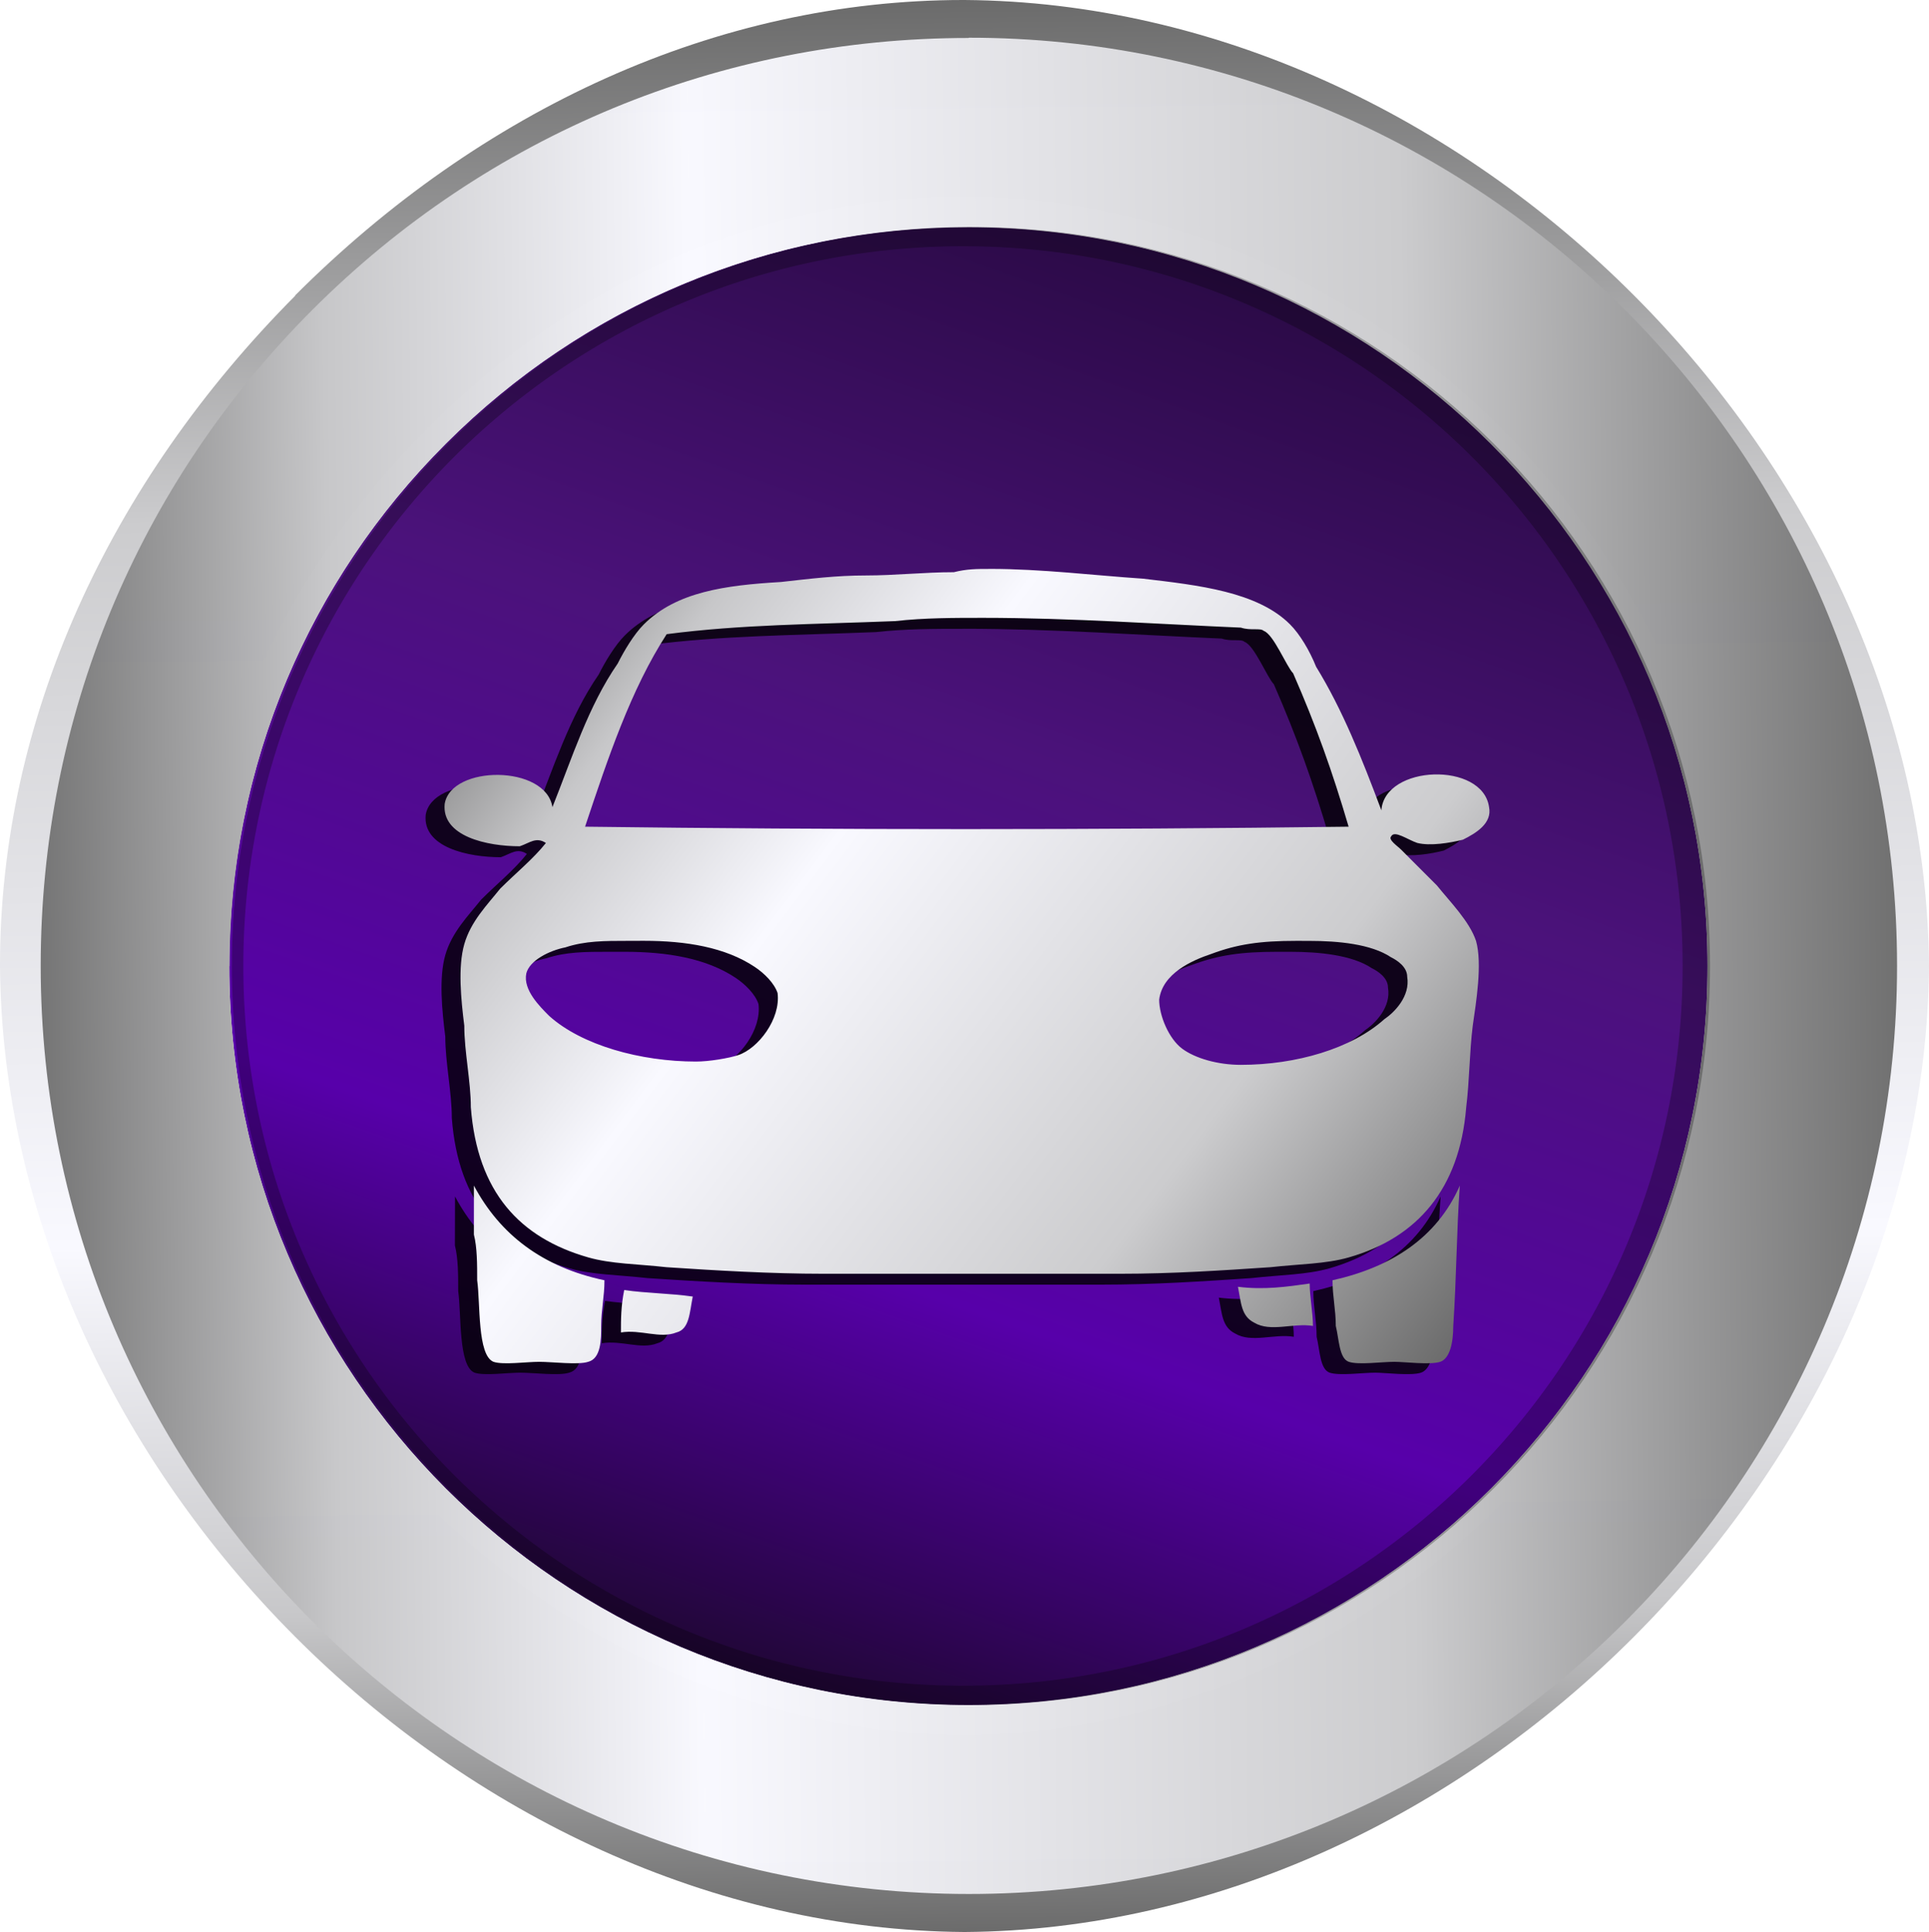 <svg version="1.1" viewBox="0 0 74.88 75" xmlns="http://www.w3.org/2000/svg" xmlns:xlink="http://www.w3.org/1999/xlink">
 <defs>
  <linearGradient id="linearGradientSlvr" x1="-1869" x2="-1869" y1="794.4" y2="828" gradientTransform="matrix(1.301,0,0,1.301,1365,-35.3)" gradientUnits="userSpaceOnUse">
   <stop style="stop-color:#696969" offset="0"/>
   <stop style="stop-color:#c7c7c9" offset=".17"/>
   <stop style="stop-color:#f9f9ff" offset=".36"/>
   <stop style="stop-color:#ccccce" offset=".73"/>
   <stop style="stop-color:#696969" offset="1"/>
  </linearGradient>
  <linearGradient id="linearGradient7728" x1="-1405" x2="-1405" y1="704.4" y2="781.4" gradientTransform="scale(.783 1.276)" gradientUnits="userSpaceOnUse">
   <stop style="stop-color:#1c072d" offset="0"/>
   <stop style="stop-color:#5700aa" offset=".29"/>
   <stop style="stop-color:#4b127b" offset=".64"/>
   <stop style="stop-color:#290a43" offset="1"/>
  </linearGradient>
  <linearGradient id="linearGradient19443-2-3" x1="0" x2="1.006" y1=".155" y2="-.136" gradientTransform="matrix(32.92 -47.01 47.01 32.92 21.09 61.01)" gradientUnits="userSpaceOnUse" xlink:href="#linearGradient7728"/>
  <linearGradient id="linearGradient19281-1-0" x1=".079" x2=".921" y1=".293" y2="-.296" gradientTransform="matrix(42.3 -60.42 60.42 42.3 16.37 67.71)" gradientUnits="userSpaceOnUse" xlink:href="#linearGradientSlvr"/>
  <linearGradient id="linearGradient19279-7-1" x1=".054" x2=".934" y1="-.273" y2=".288" gradientTransform="matrix(60.42 -39.23 39.23 60.42 7.329 57.11)" gradientUnits="userSpaceOnUse" xlink:href="#linearGradientSlvr"/>
  <linearGradient id="linearGradient12686" x1="391.6" x2="411.6" y1="72.19" y2="87.21" gradientTransform="matrix(1.965 0 0 1.965 -751.9 -119)" gradientUnits="userSpaceOnUse" xlink:href="#linearGradientSlvr"/>
  <clipPath id="clipPath12714">
   <path d="m1266 524.2c0 15.85 12.85 28.69 28.69 28.69 15.85 0 28.69-12.85 28.69-28.69 0-15.85-12.85-28.69-28.69-28.69-15.85 0-28.69 12.85-28.69 28.69" style="fill:url(#linearGradient12718);stroke-width:1.012"/>
  </clipPath>
  <linearGradient id="linearGradient12718" x2="1" gradientTransform="matrix(32.92,-47.01,47.01,32.92,1278,547.7)" gradientUnits="userSpaceOnUse" xlink:href="#linearGradient7728"/>
  <filter id="filter12720" x="-.011" y="-.013" width="1.023" height="1.025" style="color-interpolation-filters:sRGB">
   <feGaussianBlur stdDeviation="0.344"/>
  </filter>
  <filter id="filter12803" x="-.011" y="-.014" width="1.021" height="1.028" style="color-interpolation-filters:sRGB">
   <feGaussianBlur stdDeviation="0.091"/>
  </filter>
 </defs>
 <path d="m8.901 37.5c0 15.85 12.84 28.69 28.69 28.69 15.85 0 28.69-12.85 28.69-28.69 0-15.85-12.85-28.69-28.69-28.69-15.85 0-28.69 12.84-28.69 28.69" style="fill:url(#linearGradient19443-2-3);stroke-width:1.011"/>
 <path transform="matrix(1.965 0 0 1.965 -751.9 -119)" d="m394.6 86.26c0.451 0.064 0.903 0.064 1.354 0.128-0.065 0.323-0.065 0.645-0.323 0.709-0.322 0.129-0.709-0.065-1.096 0 0-0.258 0-0.516 0.065-0.838zm13.54-0.129c0 0.257 0.065 0.58 0.065 0.838-0.386-0.065-0.838 0.129-1.16-0.065-0.257-0.129-0.257-0.387-0.322-0.709 0.515 0.065 0.967 0 1.418-0.065zm2.965-1.934c-0.065 0.903-0.065 1.805-0.129 2.772 0 0.322-0.065 0.644-0.258 0.709s-0.709 0-0.902 0c-0.258 0-0.709 0.065-0.902 0-0.194-0.065-0.194-0.451-0.258-0.709 0-0.323-0.065-0.58-0.065-0.902 1.16-0.258 2.062-0.838 2.514-1.87zm-19.47 0c0.515 0.967 1.354 1.612 2.578 1.87 0 0.322-0.065 0.58-0.065 0.902 0 0.258 0 0.644-0.258 0.709-0.194 0.065-0.709 0-0.967 0s-0.709 0.065-0.902 0c-0.323-0.129-0.258-1.16-0.323-1.611 0-0.323 0-0.645-0.065-0.902zm16.24-4.834c-0.709 0-1.16 0.065-1.676 0.257-0.386 0.129-0.967 0.387-1.031 0.903 0 0.322 0.194 0.773 0.451 0.967 0.257 0.194 0.709 0.322 1.16 0.322 1.096 0 2.191-0.322 2.836-0.902 0.194-0.129 0.516-0.451 0.451-0.838 0-0.194-0.194-0.323-0.323-0.387-0.387-0.257-1.031-0.322-1.612-0.322zm-13.21 0c-0.451 0-0.838 0-1.225 0.128-0.322 0.065-0.709 0.258-0.773 0.516-0.065 0.323 0.258 0.644 0.451 0.838 0.644 0.58 1.804 0.902 2.9 0.902 0.258 0 0.645-0.064 0.838-0.128 0.387-0.129 0.838-0.709 0.774-1.225-0.065-0.194-0.258-0.387-0.451-0.516-0.58-0.387-1.354-0.515-2.191-0.515zm7.026-6.381c-0.58 0-1.16 0-1.74 0.065-1.612 0.065-3.03 0.065-4.512 0.258-0.709 1.096-1.16 2.449-1.612 3.803 4.963 0.064 10.06 0.064 15.08 0-0.323-1.096-0.645-1.999-1.096-3.03-0.129-0.129-0.387-0.773-0.58-0.838-0.065-0.065-0.258 0-0.451-0.065-1.547-0.065-3.352-0.194-5.092-0.194zm0.129-0.967c1.031 0 2.062 0.129 3.029 0.194 1.096 0.129 2.256 0.258 2.901 0.902 0.194 0.194 0.386 0.516 0.515 0.838 0.516 0.838 0.903 1.805 1.289 2.836 0.065-0.902 1.999-0.967 2.127-0.065 0.065 0.323-0.257 0.515-0.515 0.644-0.258 0.065-0.645 0.129-0.902 0.065-0.194-0.065-0.451-0.258-0.516-0.129-0.065 0.065 0.129 0.194 0.194 0.258 0.258 0.258 0.451 0.451 0.709 0.709 0.258 0.322 0.645 0.709 0.774 1.096 0.129 0.451 0 1.225-0.065 1.676-0.065 0.516-0.065 1.096-0.129 1.612-0.129 1.611-0.967 2.578-2.32 2.965-0.451 0.129-0.967 0.129-1.547 0.194-0.967 0.065-1.934 0.129-2.965 0.129h-5.866c-1.031 0-2.127-0.065-3.094-0.129-0.58-0.065-1.096-0.065-1.547-0.194-1.354-0.387-2.191-1.289-2.32-2.965 0-0.516-0.129-1.096-0.129-1.612-0.065-0.515-0.129-1.16 0-1.611 0.129-0.451 0.451-0.774 0.709-1.096 0.323-0.322 0.645-0.58 0.903-0.902-0.194-0.129-0.323 0-0.516 0.065-0.644 0-1.547-0.194-1.483-0.838 0.129-0.773 1.999-0.773 2.128 0.065 0.386-0.967 0.709-1.998 1.289-2.836 0.129-0.257 0.323-0.58 0.516-0.773 0.644-0.644 1.612-0.773 2.707-0.838 0.58-0.065 1.096-0.129 1.676-0.129 0.58 0 1.16-0.065 1.741-0.065 0.257-0.065 0.451-0.065 0.709-0.065z" style="fill:#000000;filter:url(#filter12803);opacity:.894;stroke-width:.645"/>
 <path d="m24.23 50.08c0.887 0.126 1.775 0.126 2.661 0.252-0.127 0.634-0.127 1.267-0.634 1.394-0.632 0.254-1.393-0.127-2.154 0 0-0.507 0-1.014 0.127-1.646zm26.61-0.254c0 0.506 0.127 1.14 0.127 1.647-0.759-0.127-1.647 0.254-2.28-0.127-0.506-0.254-0.506-0.76-0.632-1.393 1.013 0.127 1.9 0 2.787-0.127zm5.827-3.801c-0.127 1.775-0.127 3.548-0.254 5.448 0 0.634-0.127 1.266-0.507 1.393-0.38 0.127-1.393 0-1.773 0-0.507 0-1.393 0.127-1.773 0-0.38-0.127-0.38-0.886-0.507-1.393 0-0.634-0.127-1.141-0.127-1.773 2.28-0.507 4.053-1.648 4.941-3.675zm-38.27 0c1.013 1.901 2.661 3.168 5.067 3.675 0 0.632-0.127 1.14-0.127 1.773 0 0.507 0 1.266-0.507 1.393-0.38 0.127-1.393 0-1.9 0-0.507 0-1.394 0.127-1.773 0-0.634-0.254-0.507-2.28-0.634-3.166 0-0.634 0-1.267-0.127-1.773zm31.92-9.501c-1.394 0-2.28 0.127-3.294 0.506-0.759 0.254-1.9 0.76-2.026 1.775 0 0.632 0.38 1.52 0.887 1.9 0.506 0.38 1.393 0.632 2.28 0.632 2.154 0 4.306-0.632 5.574-1.773 0.38-0.254 1.014-0.886 0.887-1.646 0-0.38-0.38-0.634-0.634-0.761-0.761-0.506-2.026-0.632-3.168-0.632zm-25.96 0c-0.886 0-1.647 0-2.408 0.252-0.632 0.127-1.393 0.507-1.52 1.014-0.127 0.634 0.507 1.266 0.887 1.646 1.266 1.141 3.546 1.773 5.7 1.773 0.507 0 1.267-0.126 1.647-0.252 0.761-0.254 1.648-1.394 1.521-2.408-0.127-0.38-0.507-0.761-0.887-1.014-1.14-0.761-2.661-1.013-4.306-1.013zm13.81-12.54c-1.14 0-2.28 0-3.42 0.127-3.168 0.127-5.955 0.127-8.868 0.507-1.394 2.154-2.28 4.813-3.168 7.474 9.754 0.126 19.77 0.126 29.64 0-0.634-2.154-1.267-3.929-2.154-5.955-0.254-0.254-0.761-1.52-1.141-1.646-0.127-0.127-0.507 0-0.886-0.127-3.04-0.127-6.588-0.38-10.01-0.38zm0.254-1.9c2.026 0 4.053 0.254 5.953 0.38 2.154 0.254 4.434 0.507 5.702 1.773 0.38 0.38 0.759 1.014 1.013 1.646 1.014 1.648 1.775 3.548 2.533 5.574 0.127-1.773 3.929-1.9 4.18-0.127 0.127 0.634-0.506 1.013-1.013 1.266-0.507 0.127-1.267 0.254-1.773 0.127-0.38-0.127-0.887-0.507-1.014-0.254-0.127 0.127 0.254 0.38 0.38 0.507 0.507 0.507 0.887 0.887 1.393 1.394 0.507 0.632 1.267 1.393 1.521 2.154 0.254 0.886 0 2.408-0.127 3.294-0.127 1.014-0.127 2.154-0.254 3.168-0.254 3.166-1.9 5.067-4.56 5.827-0.887 0.254-1.9 0.254-3.04 0.38-1.9 0.127-3.801 0.254-5.827 0.254h-11.53c-2.026 0-4.18-0.127-6.081-0.254-1.141-0.127-2.154-0.127-3.04-0.38-2.661-0.761-4.306-2.533-4.56-5.827 0-1.014-0.254-2.154-0.254-3.168-0.127-1.013-0.254-2.28 0-3.166 0.254-0.887 0.887-1.521 1.393-2.154 0.634-0.632 1.267-1.14 1.775-1.773-0.38-0.254-0.634 0-1.014 0.127-1.266 0-3.04-0.38-2.915-1.646 0.254-1.52 3.929-1.52 4.182 0.127 0.759-1.9 1.393-3.927 2.533-5.574 0.254-0.506 0.634-1.14 1.014-1.52 1.266-1.266 3.168-1.52 5.32-1.646 1.14-0.127 2.154-0.254 3.294-0.254 1.141 0 2.28-0.127 3.422-0.127 0.506-0.127 0.886-0.127 1.393-0.127z" style="fill:url(#linearGradient12686);stroke-width:1.267"/>
 <path d="m11.46 11.48c-7.209 7.254-11.47 16.42-11.46 26.02 0.158 19.55 17.89 37.36 37.44 37.5 19.55-0.129 37.28-17.95 37.44-37.5-0.158-19.55-17.89-37.36-37.44-37.5h-0.046c-9.589 0-18.72 4.253-25.94 11.47m-3.838 26.02c0-7.771 3.28-15.14 8.984-20.87 5.711-5.715 13.07-9.006 20.83-9 15.89 0.072 29.74 13.97 29.82 29.87-0.08 15.9-13.93 29.8-29.82 29.87-15.89-0.072-29.74-13.97-29.82-29.87" style="fill:url(#linearGradient19281-1-0)"/>
 <path d="m37.6 1.474c-9.623 0-18.67 3.748-25.47 10.55-6.804 6.804-10.55 15.85-10.55 25.47 0 19.87 16.16 36.03 36.03 36.03 19.87 0 36.03-16.16 36.03-36.03 0-19.87-16.16-36.03-36.03-36.03zm-28.69 36.03c0-7.663 2.983-14.87 8.402-20.28 5.419-5.419 12.62-8.402 20.28-8.402 15.82 0 28.69 12.87 28.69 28.69 0 15.82-12.87 28.69-28.69 28.69-15.82 0-28.69-12.87-28.69-28.69" style="fill:url(#linearGradient19279-7-1);opacity:.99;stroke-width:1.965"/>
 <path transform="translate(-1257 -486.7)" d="m1258 490.6a0.755 0.755 0 0 0-0.756 0.756v64.94a0.755 0.755 0 0 0 0.756 0.756h72.46a0.755 0.755 0 0 0 0.754-0.756v-64.94a0.755 0.755 0 0 0-0.754-0.756zm0.756 1.51h70.95v63.43h-70.95zm35.63 2.639c-16.25 0-29.45 13.19-29.45 29.45 0 16.25 13.19 29.45 29.45 29.45 16.25 0 29.45-13.19 29.45-29.45 0-16.25-13.19-29.45-29.45-29.45zm0 1.51c15.44 0 27.93 12.5 27.93 27.94 0 15.44-12.5 27.94-27.93 27.94-15.44 0-27.94-12.5-27.94-27.94 0-15.44 12.5-27.94 27.94-27.94z" clip-path="url(#clipPath12714)" style="color-rendering:auto;color:#000000;fill:#000000;filter:url(#filter12720);isolation:auto;mix-blend-mode:normal;opacity:.521;shape-rendering:auto;solid-color:#000000"/>
</svg>
